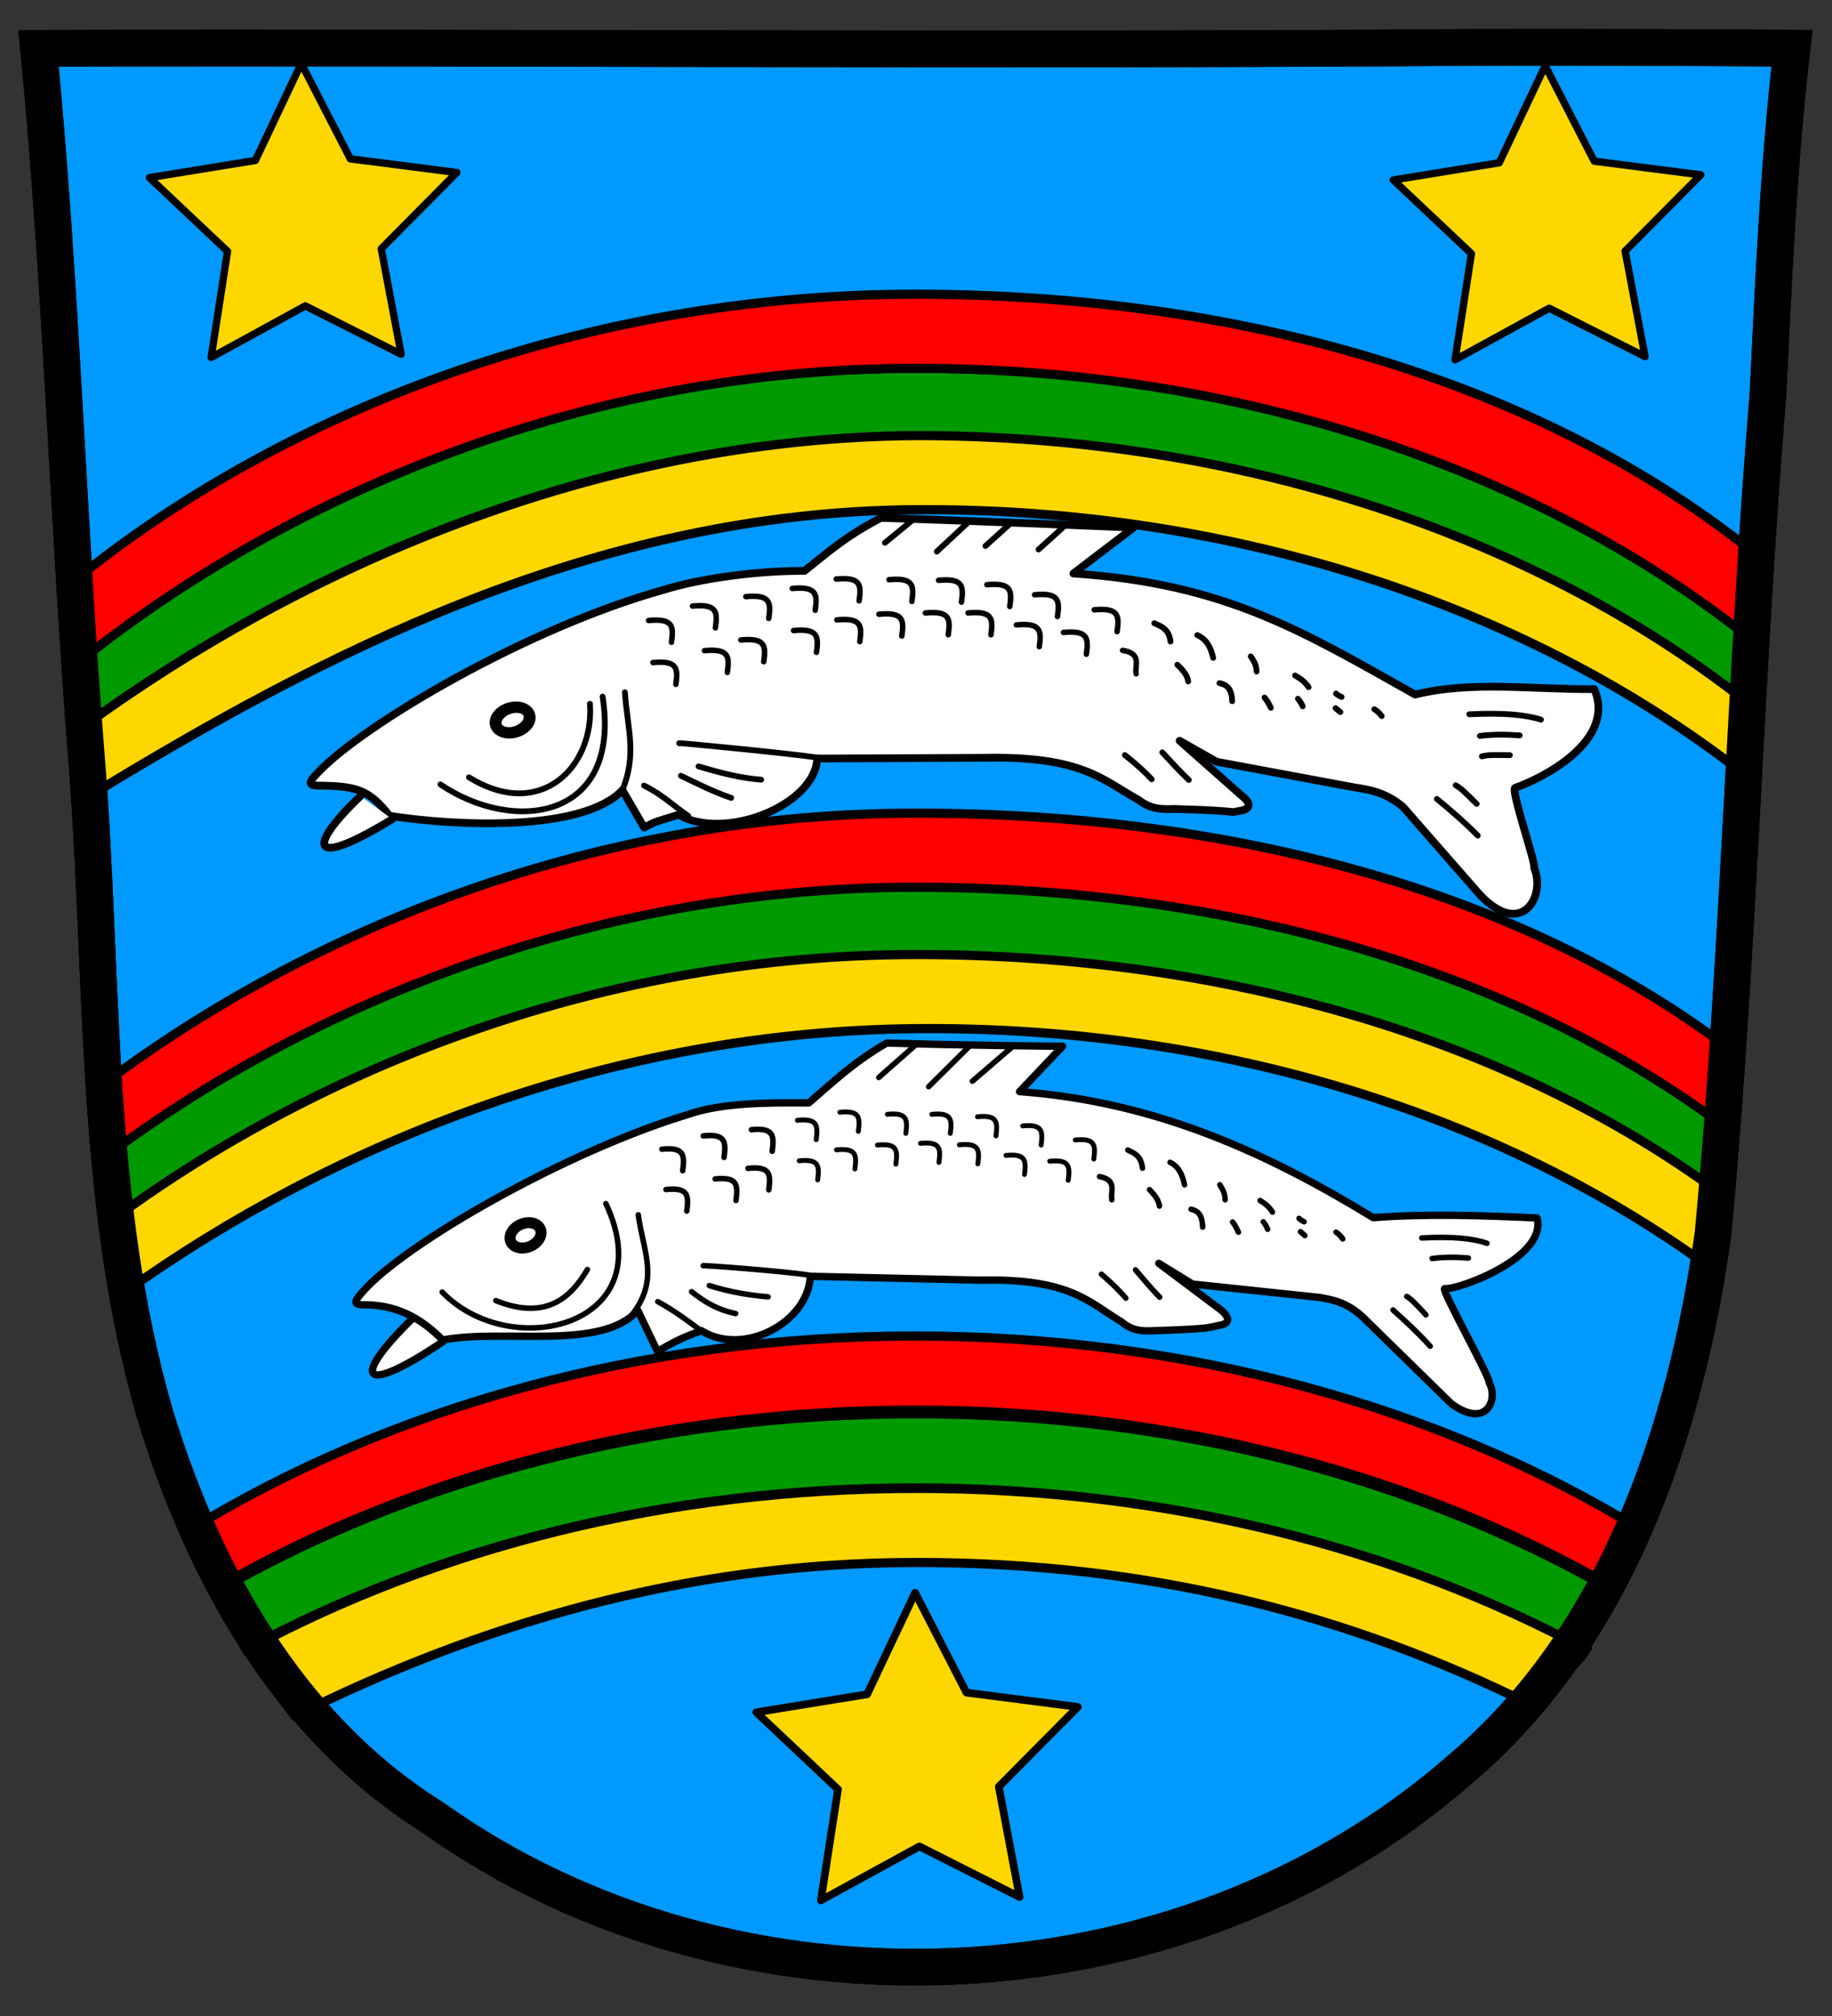 <svg xmlns="http://www.w3.org/2000/svg" class="nicermediapages-SVG" height="550" width="500" xmlns:xlink="http://www.w3.org/1999/xlink"><rect width="100%" height="100%" fill="#333333" stroke="none"/><path d="M798.38-507.57c-26.17.053-51.02.198-70.798.478-79.11 1.122-156.7-.214-235.05 0-2.653.007-5.305.036-7.958.043-78.35.214-155.94 1.122-235.05 0s-239.53 0-239.53 0 4.995 48.18 6.784 72.32c3.067 41.38 4.256 82.87 6.784 124.29 3.405 55.766 7.902 111.49 11.307 167.25 2.529 41.41 3.91 82.9 6.784 124.29 4.346 62.59 5.02 125.75 15.786 187.56 6.02 34.562 14.418 68.979 27.14 101.67 15.355 39.473 33.473 78.71 58.839 112.63 18.288 24.456 41.648 45.04 65.884 63.62 27.747 21.272 57.962 39.816 89.93 53.968 33.818 14.97 69.917 25.08 106.24 32.09 27.334 5.278 55.35 7.255 83.19 7.349 27.662.094 55.55-1.52 82.71-6.741 36.46-7.01 72.54-17.626 106.46-32.746 31.934-14.235 62.23-32.696 89.98-53.968 24.24-18.58 47.595-39.17 65.884-63.62 25.365-33.919 43.484-73.16 58.839-112.63 12.718-32.695 21.12-67.16 27.14-101.72 10.762-61.814 11.44-124.97 15.786-187.56 2.874-41.39 4.256-82.87 6.784-124.29 3.405-55.766 7.902-111.44 11.307-167.21 2.529-41.41 3.717-82.909 6.784-124.29 1.79-24.14 6.784-72.32 6.784-72.32s-90.24-.636-168.73-.478" fill="none"/><g transform="translate(5.563 7.93) scale(.5)"><g stroke="#000"><path d="M798.28 9.985c-262.79 1.988-525.59-.204-788.38.521 12.588 128.75 15.982 258.2 26.192 387.16 9.61 119.81 3.579 242.64 37.672 359.11 26.43 86.212 72.881 170.01 151.31 219.02 164.64 117.59 407.89 107.66 560.6-26.056 85.536-72.025 123.41-185 138.27-292.7 14.204-152.25 17.348-305.35 29.978-457.76 3.06-63.033 5.825-126.12 13.109-188.84-56.243-.347-112.51-.594-168.74-.463z" stroke-width="20" fill="#09f"/><path stroke-linejoin="round" d="M469.68 266.73c44.886 1.344 137.92 5.291 137.92 5.291l-32.831 25.034c82.801 5.642 124.09 30.978 186.55 66.057 31.116-7.666 65.059-2.613 97.799-2.973 12.335 28.69-29.484 49.162-43.177 53.845-2.656.908 11.385 41.298 10.387 43.75 6.525 15.75-7.091 38.717-29.924 14.325l-41.686-47.651c-9.336-7.794-17.697-9.296-26.019-10.55l-75.725-14.087-20.193-11.444 33.677 29.803c5.523 4.247 5.672 7.673-1.748 8.583-6.118 1.22 4.386-.069-35.036-1.193-6.294.296-12.614.309-19.416-5.007-19.413-10.599-30.372-24.05-84.657-22.889l-90.597.402c-1.384 25.748-50.83 45.06-75.75 30.678-12.167 3.815-11.653 3.171-18.764 6.986l-11.87-20.406c-21.492 22.637-89.782 19.778-127.09 13.991-11.242-14.308-18.114-15.99-36.513-16.484-9.623.403-7.245-2.254-2.3-7.428 25.154-26.27 113.75-78.562 188.13-99.293 20.054-6.331 51.986-10.634 77.133-10.399 14.225-11.257 22.068-18.589 41.699-28.94z" stroke-linecap="round" stroke-width="4.216" fill="#fff"/><path stroke-linejoin="round" d="M185.65 418.48c-29.283 27.923-28.085 40.383 17.315 12.628" stroke-linecap="round" stroke-width="4.216" fill="#fff"/><g stroke-width="5"><path d="M488.55 755.54c-143.94 0-276.49 36.32-382 97.34 5.159 10.622 10.677 21.02 16.656 31.16 102.65-55.4 228.87-88.06 365.34-88.06s262.69 32.666 365.34 88.06c5.972-10.125 11.502-20.548 16.656-31.16-105.51-61.02-238.06-97.34-382-97.34z" fill="#090"/><path d="M489.3 796.25c-136.47 0-262.69 32.668-365.34 88.06 6.123 10.381 18.721 26.482 25.906 36.12 98.87-49.11 211.67-83.75 339.44-83.75 127.76 0 236.54 28.644 335.41 77.75 7.2-9.657 23.804-19.727 29.938-30.12-102.65-55.39-228.87-88.06-365.34-88.06z" fill="gold"/><path d="M488.55 185.1c-179.88 0-341.96 66.745-455.72 157.5.712 10.604 1.384 23.21 2.031 33.813.137 2.24.276 4.479.406 6.719 113.63-89.63 274.68-157.59 453.28-157.59s339.65 55.96 453.28 145.59c.132-2.271.268-4.542.406-6.813.646-10.576 1.322-27.15 2.031-37.719-113.76-90.75-275.84-141.5-455.72-141.5z" fill="#090"/><path d="M489.3 221.81c-178.43 1.159-338.72 74.414-453.28 157.56.754 12.944 1.393 25.893 2.031 38.844 124.86-76.121 274.37-154.99 451.25-155.97 177.54-.98 337.74 55.3 451.25 144 .639-12.961 1.277-25.92 2.031-38.875-113.63-89.63-274.68-145.56-453.28-145.56z" fill="gold"/><path d="M488.55 144.67c-181.3 0-344.52 63.643-458.41 155.66.902 12.77 1.83 31.541 2.688 44.31 113.76-90.77 275.83-159.53 455.72-159.53s341.96 56.765 455.72 147.53c.857-12.775 1.754-33.541 2.656-46.31-113.89-92-277.08-141.66-458.37-141.66z" fill="red"/><path d="M488.55 466.26c-171.93 0-327.58 61.827-440.34 145.66.954 12.645 2.112 25.26 3.531 37.844 112.46-82.3 266.67-143.06 436.81-143.06s324.35 50.738 436.81 133.03c1.419-12.576 2.546-31.18 3.5-43.813-112.76-83.82-268.39-129.66-440.31-129.66z" fill="#090"/><path d="M489.3 504.97c-170.14 0-324.35 60.764-436.81 143.06 1.387 12.3 3.02 28.568 5.063 40.781 112.01-80.14 264.16-142.01 431.75-143.41 166.89-1.398 318.72 47.302 431.72 129.41 2.048-12.213 3.705-28.481 5.094-40.781-112.47-82.3-266.67-129.06-436.81-129.06z" fill="gold"/><path d="M488.55 427.82c-173.2 0-329.89 62.605-442.84 147.53.724 12.87 1.531 25.721 2.5 38.563 112.76-83.83 268.42-145.66 440.34-145.66s327.56 45.837 440.31 129.66c.969-12.834 1.807-29.699 2.531-42.563-112.95-84.926-269.64-127.53-442.84-127.53zM488.55 713.1c-150.54 0-288.6 39.749-396.31 105.91 4.473 10.733 9.227 21.403 14.313 31.875 105.51-61.03 238.05-97.34 382-97.34s276.49 36.32 382 97.34c5.095-10.488 9.832-21.16 14.313-31.906-107.72-66.15-245.78-105.87-396.31-105.87z" fill="red"/></g><path id="a" stroke-linejoin="round" d="m207.834 177.442-52.303-26.399-51.401 28.135 8.936-57.913-42.632-40.187 57.834-9.393 25.048-52.967 26.799 52.1 58.122 7.455-41.265 41.596z" stroke="#000" stroke-linecap="round" stroke-width="4" fill="gold"/></g><use xlink:href="#a" transform="translate(678.98 1.274)" height="100%" width="100%"/><use xlink:href="#a" transform="translate(328.03 833.62) scale(1.046)" height="100%" width="100%"/><g stroke="#000" fill="none"><g stroke-linejoin="round" stroke-linecap="round"><g stroke-width="3.162"><path d="M244.86 408.27c39.03 24.102 68.439-5.652 66.04-40.095"/><path d="M229.26 412.15c40.194 27.179 98.957 19.566 88.558-47.9M329.95 361.88c1.509 20.87 7.021 34.346-2.09 55.124"/></g><ellipse rx="9.515" ry="6.691" transform="matrix(.932 -.363 .417 .909 0 0)" cy="449.55" cx="87.161" stroke-width="6.33"/><path id="c" stroke-linejoin="round" d="M342.9 322.71c13.355-1.25 13.748 3.137 12.494 11.884" stroke="#000" stroke-linecap="round" stroke-width="3" fill="none"/><path d="M601.65 339c10.749 1.815 6.49 8.073 7.386 12.805" stroke-width="3"/><g stroke-width="3.162"><path d="M618.96 324.19c3.844 1.781 7.976 3.068 8.835 10.004M642.4 330.67c5.448 2.426 7.45 7.16 8.69 12.405M631.52 346.86c4.136 3.818 5.653 6.67 5.938 9.07M654.52 356.87c3.355.9 6.621 2.007 6.952 9.87M671.59 342.28c1.577 2.282 3.12 4.596 3.186 8.27M679.11 364.73c1.159 1.265 2.317 3.274 3.476 5.602M697.35 365.4c.869 1.05 1.738 2.048 2.607 4.135M695.78 352.7c2.178 1.379 4.801 2.609 7.386 6.402M718.14 362.57c1.299 1.148 2.102 1.381 3.042 1.867M717.9 370.55l2.607 2.134M739.03 371.13c1.545.89 2.897 2.134 4.055 3.735M790.9 373.88c18.837-.93 31.07.312 39.105 2.934M796.67 385.67c7.463-.889 14.653-.79 21.725-.267M783.47 412.61c3.08 1.838 4.582 3.324 11.442 10.137M773.21 420.08c7.294 6.02 14.63 12.235 22.304 20.007M602.9 396.14c7.536 5.96 11.273 9.695 14.628 13.205M623.32 394.64c4.828 5.252 9.656 10.514 14.483 15.072M471.92 280.32l14.888-12.246M500.23 285.09l17.345-16.137M526.77 282.07l14.161-12.8M359.63 389.67c-1.79-.481 60.152 5.543 75.462 7.83M370.17 402.32c11.743 3.456 22.459 6.306 34.202 7.253M360.55 407.43c7.76 3.632 16.156 8.17 27.45 12.072M340.42 412.78c10.528 5.247 15.705 10.838 24.142 16.566M555.75 283.98l14.161-12.8M797.76 396.83c3.493-.815 5.606-.787 15.273-.642"/></g></g><path d="M798.28 9.985c-262.79 1.988-525.59-.204-788.38.521 12.588 128.75 15.982 258.2 26.192 387.16 9.61 119.81 3.579 242.64 37.672 359.11 26.426 86.21 72.876 170.01 151.31 219.02 164.64 117.6 407.89 107.7 560.59-26.05 85.54-72.03 123.42-185.01 138.28-292.7 14.2-152.25 17.35-305.35 29.98-457.76 3.06-63.03 5.82-126.12 13.1-188.84-56.24-.35-112.51-.597-168.74-.465z" stroke-width="20"/></g><path stroke-linejoin="round" d="M214.32 703.27c-34.455 33.65-28.422 43.005 16.398 12.862" stroke="#000" stroke-linecap="round" stroke-width="4" fill="#fff"/><path stroke-linejoin="round" d="M472.91 553.25c40.865 1.329 95.99 1.768 95.99 1.768l-23.511 24.749c75.385 5.577 136.18 34.087 193.04 68.766 28.688-2.198 58.959-1.23 89.449.177 5.72 21.433-42.912 39.336-50.381 38.537-2.543-.272 25.127 48.84 24.218 51.265 5.076 9.004-1.2 25.694-20.683 11.49l-48.614-47.553c-8.5-7.705-16.111-9.19-23.688-10.43l-68.943-7.248-18.385-11.314 33.941 25.456c5.028 4.198 5.164 7.586-1.591 8.485-5.57 1.206-5.071 1.846-35.179 2.828-5.73.293-11.485.305-17.678-4.95-17.675-10.477-27.652-23.774-77.075-22.626l-92.631-2.122c-1.26 25.454-36.709 43.916-59.397 29.698-11.077 3.772-17.568 7.543-24.042 11.314l-10.754-22.449c-19.567 22.377-73.423 9.766-106.5 16.218-11.948-12.089-24.584-18.753-41.335-19.24-8.76.398-6.596-2.229-2.093-7.343 22.9-25.971 109.94-76.092 177.66-96.586 18.257-6.26 42.69-6.42 65.584-6.188 12.951-11.129 24.731-22.47 42.603-32.704z" stroke="#000" stroke-linecap="round" stroke-width="4" fill="#fff"/><g stroke="#000" fill="none"><g stroke-linejoin="round" stroke-linecap="round"><g stroke-width="3"><path d="M259.52 693.8c25.471 10.261 39.85.486 49.977-16.97"/><path d="M230.25 689.14c37.281 38.679 120.79 18.665 89.324-48.298"/><path d="M337.29 647c2.672 20.632 12.425 35.963-5.035 56.504"/></g><ellipse rx="8.765" transform="rotate(-22.91)" ry="6.527" cy="713.61" cx="-2.226" stroke-width="6"/><path id="b" stroke-linejoin="round" d="M350.15 611.19c12.159-1.236 12.517 3.102 11.375 11.748" stroke="#000" stroke-linecap="round" stroke-width="3" fill="none"/></g><use xlink:href="#b" transform="translate(2.238 22.005)" height="100%" width="100%"/><use xlink:href="#b" transform="translate(29.091 16.224)" height="100%" width="100%"/><use xlink:href="#b" transform="translate(46.993 10.443)" height="100%" width="100%"/><use xlink:href="#b" transform="translate(22.564 -7.273)" height="100%" width="100%"/><use xlink:href="#b" transform="translate(48.858 -10.629)" height="100%" width="100%"/><use xlink:href="#b" transform="translate(114.53 75.381) scale(.887)" height="100%" width="100%"/><use xlink:href="#b" transform="translate(109.03 45.341) scale(.9)" height="100%" width="100%"/><use xlink:href="#b" transform="translate(134.86 69.413) scale(.887)" height="100%" width="100%"/><use xlink:href="#b" transform="translate(136.72 48.901) scale(.887)" height="100%" width="100%"/><use xlink:href="#b" transform="translate(162.64 50.019) scale(.887)" height="100%" width="100%"/><use xlink:href="#b" transform="translate(157.23 66.803) scale(.887)" height="100%" width="100%"/><use xlink:href="#b" transform="translate(180.73 65.87) scale(.887)" height="100%" width="100%"/><use xlink:href="#b" transform="translate(186.93 50.047) scale(.887)" height="100%" width="100%"/><use xlink:href="#b" transform="translate(201.96 66.661) scale(.887)" height="100%" width="100%"/><use xlink:href="#b" transform="translate(211.85 51.366) scale(.887)" height="100%" width="100%"/><use xlink:href="#b" transform="translate(227.41 72.463) scale(.887)" height="100%" width="100%"/><use xlink:href="#b" transform="translate(236.51 56.376) scale(.887)" height="100%" width="100%"/><use xlink:href="#b" transform="translate(251.28 75.628) scale(.887)" height="100%" width="100%"/><use xlink:href="#b" transform="translate(265.25 64.024) scale(.887)" height="100%" width="100%"/><g stroke-linejoin="round" stroke-linecap="round" stroke-width="3"><path d="M589.04 626.13c9.787 1.794 5.91 7.98 6.725 12.659M604.47 611.63c3.5 1.761 7.261 3.033 8.044 9.89M627.55 618.35c4.96 2.398 6.782 7.079 7.912 12.263M616.34 633.25c3.765 3.774 5.147 6.595 5.406 8.967M639.02 643.93c3.055.89 6.028 1.984 6.33 9.758M654.71 630.61c1.436 2.256 2.84 4.544 2.901 8.175M661.7 650.92c1.055 1.25 2.11 3.237 3.165 5.538M678.44 650.79c.791 1.039 1.582 2.025 2.373 4.088M676.73 639.18c1.983 1.363 4.371 2.58 6.725 6.33M697.96 648.94c1.183 1.135 1.913 1.366 2.77 1.846M698.75 656.19l2.373 2.11M718.13 656.46c1.407.88 2.637 2.11 3.692 3.692M764.95 659.62c17.149-.92 28.288.308 35.603 2.901M770.62 670.83c6.794-.879 13.34-.782 19.779-.264M756.77 691.53c2.805 1.817 4.172 3.286 10.417 10.021M749.25 698.92c6.64 5.951 13.32 12.095 20.307 19.779M590.1 679.4c6.86 5.892 10.263 9.584 13.318 13.054M608.69 677.03c4.395 5.192 8.79 10.394 13.186 14.9M468.57 572.03l20.513-18.089M495.79 577.07l22.751-22.564M519.66 574.08l22.751-19.58M372.72 674.78c-1.63-.476 44.616 2.961 58.555 5.221M376.07 685.6c10.692 3.417 21.383 5.218 32.075 6.154M366.38 688.95c6.3 4.838 12.877 9.537 24.056 11.935M347.92 694.36c9.585 5.187 16.934 10.934 24.615 16.597"/></g></g><use xlink:href="#c" transform="translate(2.398 22.955)" height="100%" width="100%"/><use xlink:href="#c" transform="translate(23.983 -7.88)" height="100%" width="100%"/><use xlink:href="#c" transform="translate(30.493 16.446)" height="100%" width="100%"/><use xlink:href="#c" transform="translate(53.106 -13.02)" height="100%" width="100%"/><use xlink:href="#c" transform="translate(50.365 10.621)" height="100%" width="100%"/><use xlink:href="#c" transform="translate(79.145 5.482)" height="100%" width="100%"/><use xlink:href="#c" transform="translate(78.46 -17.474)" height="100%" width="100%"/><use xlink:href="#c" transform="translate(102.79 -.343)" height="100%" width="100%"/><use xlink:href="#c" transform="translate(102.44 -22.613)" height="100%" width="100%"/><use xlink:href="#c" transform="translate(131.22 -22.27)" height="100%" width="100%"/><use xlink:href="#c" transform="translate(125.74 -3.426)" height="100%" width="100%"/><use xlink:href="#c" transform="translate(151.09 -4.111)" height="100%" width="100%"/><use xlink:href="#c" transform="translate(158.29 -21.928)" height="100%" width="100%"/><use xlink:href="#c" transform="translate(174.39 -4.111)" height="100%" width="100%"/><use xlink:href="#c" transform="translate(184.67 -19.529)" height="100%" width="100%"/><use xlink:href="#c" transform="translate(200.77 2.398)" height="100%" width="100%"/><use xlink:href="#c" transform="translate(210.71 -14.047)" height="100%" width="100%"/><use xlink:href="#c" transform="translate(226.47 6.51)" height="100%" width="100%"/><use xlink:href="#c" transform="translate(243.26 -5.824)" height="100%" width="100%"/></g></svg>